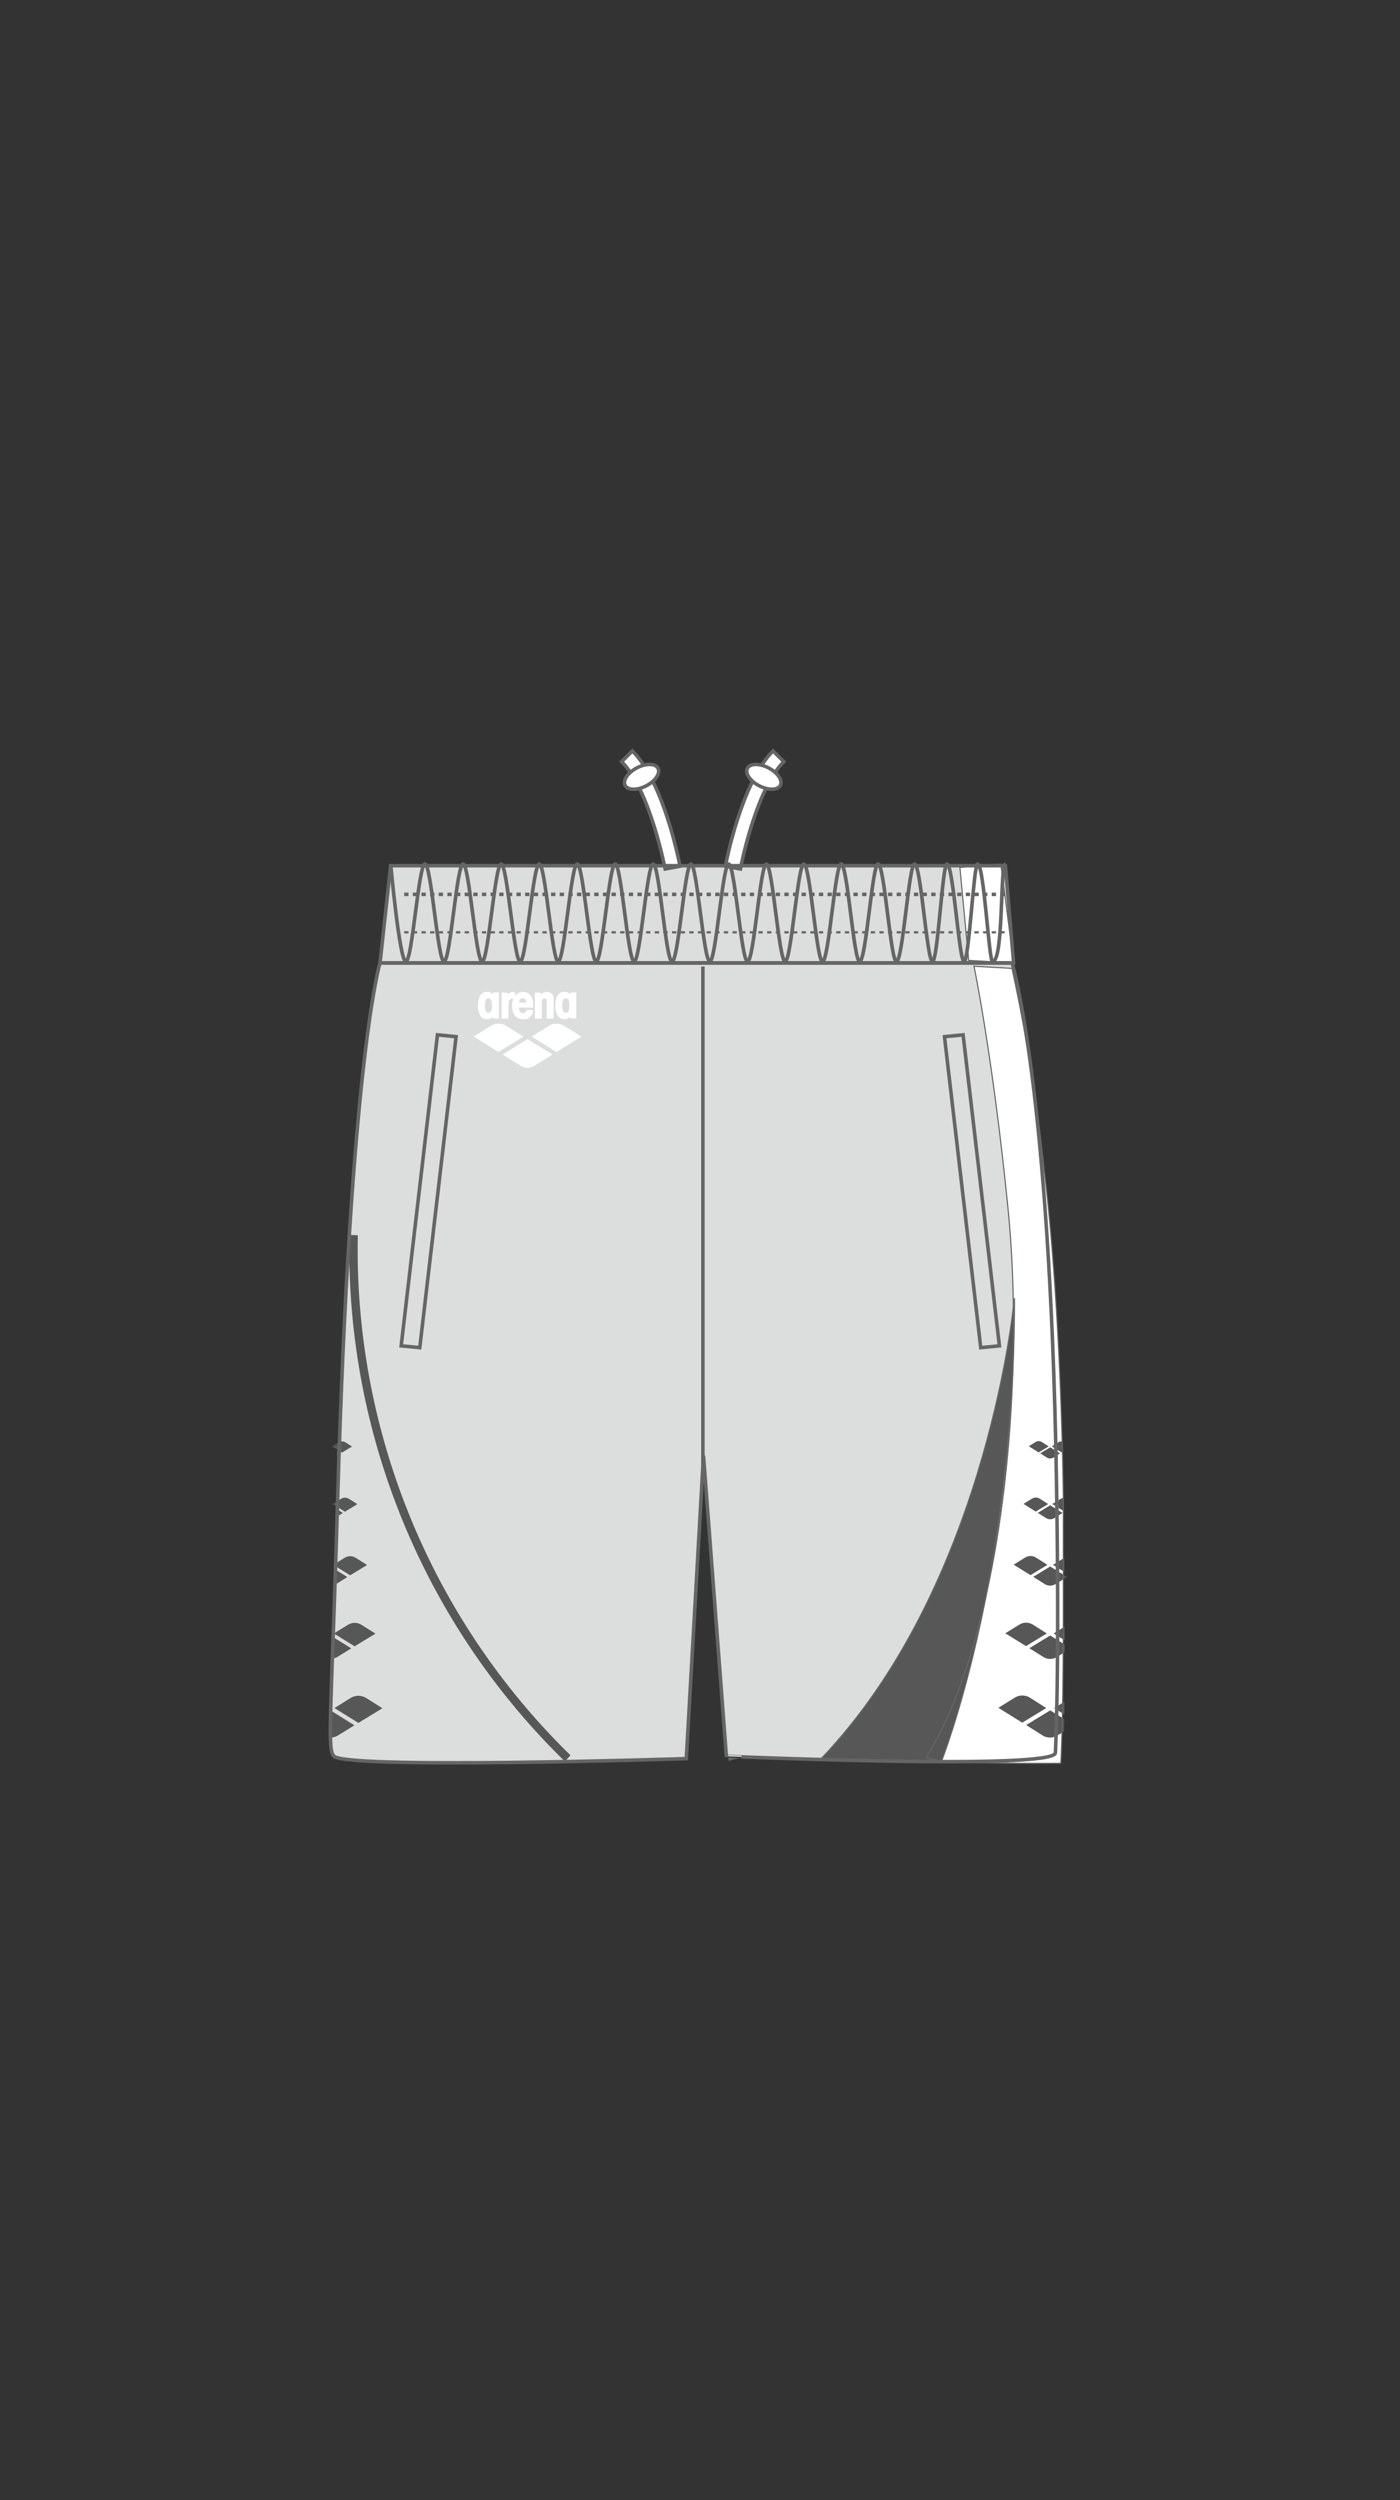 <svg xmlns="http://www.w3.org/2000/svg" viewBox="0 0 70 125"><rect x="0" y="0" width="70" height="125" fill="#333333" stroke="none"/><title>OAR-0303P</title><g id="a-color"><path d="M52.82,73.824c-.332-19.5-2.214-25.671-2.217-25.68h.078l-.413-4.863H19.533L19,48.144h0c0,.009-1.485,4.852-2.12,26.888-.287,9.944-.531,12.407-.213,12.726,0,.735,17.648.168,17.648.168l.859-15.151,1.145,15.033s16.449.708,16.448-.174C52.769,87.634,52.987,83.727,52.82,73.824Z" style="fill:#dcdddd"/></g><g id="b-color"><path d="M50.4,60.426c.854,8.544-.206,21.089-4.052,27.382-.259.423,6.691.351,6.691.351s.127-1.659.127-7.694V74.872s-.078-9.177-.956-16.378A93.63,93.63,0,0,0,50.6,48.416L48.7,48.309s.954,4.559,1.708,12.117" style="fill:#fff"/><polygon points="50.041 43.2 47.995 43.372 48.435 48.018 50.682 48.144 50.041 43.2" style="fill:#fff"/></g><g id="c-color"><path d="M50.722,64.908c-.1,1.073-1.6,14.553-9.642,23l5.983.176s3.659-9.193,3.659-23.178" style="fill:#575757"/><path d="M28.248,88.069A35.762,35.762,0,0,1,17.471,61.746l.42.012a35.333,35.333,0,0,0,10.632,26Z" style="fill:#575757"/><path d="M51.931,72.617l.5-.3L52.1,72.1a.3.3,0,0,0-.326,0c-.03.017-.334.208-.334.208Z" style="fill:#575757"/><path d="M52.51,72.362l-.5.3.333.21a.3.3,0,0,0,.161.05.329.329,0,0,0,.164-.048l.335-.208Z" style="fill:#575757"/><path d="M51.787,75.575l.621-.378s-.376-.241-.414-.263a.4.4,0,0,0-.2-.062.381.381,0,0,0-.2.061c-.039.02-.418.257-.418.257Z" style="fill:#575757"/><path d="M52.509,75.258l-.621.38s.379.239.416.26a.372.372,0,0,0,.2.062.4.4,0,0,0,.206-.058l.417-.259Z" style="fill:#575757"/><path d="M51.524,78.753l.847-.516s-.514-.328-.565-.357a.556.556,0,0,0-.276-.085.547.547,0,0,0-.278.082c-.052.029-.569.352-.569.352Z" style="fill:#575757"/><path d="M52.509,78.32l-.846.517s.516.327.567.356a.519.519,0,0,0,.274.085.539.539,0,0,0,.279-.082c.05-.029.569-.352.569-.352Z" style="fill:#575757"/><path d="M51.3,82.3l1.039-.633s-.63-.4-.694-.439a.688.688,0,0,0-.339-.1.67.67,0,0,0-.341.1c-.064.036-.7.433-.7.433Z" style="fill:#575757"/><path d="M51.112,86.128l1.2-.731s-.728-.465-.8-.507a.716.716,0,0,0-.786-.005c-.074.043-.808.5-.808.5Z" style="fill:#575757"/><path d="M17.1,72.622l.5-.3-.332-.21a.317.317,0,0,0-.162-.048.324.324,0,0,0-.165.047l-.333.208Z" style="fill:#575757"/><path d="M17.247,75.582l.621-.381-.414-.26a.41.41,0,0,0-.2-.061.419.419,0,0,0-.206.058l-.415.259Z" style="fill:#575757"/><path d="M17.507,78.761l.847-.517-.566-.356a.552.552,0,0,0-.277-.084.539.539,0,0,0-.279.083c-.051.028-.567.35-.567.35Z" style="fill:#575757"/><path d="M17.732,82.311l1.039-.635-.694-.438a.658.658,0,0,0-.341-.1.671.671,0,0,0-.343.1c-.062.036-.7.431-.7.431Z" style="fill:#575757"/><path d="M17.919,86.14l1.2-.733-.8-.507a.8.8,0,0,0-.394-.117.782.782,0,0,0-.4.115c-.071.043-.8.5-.8.5Z" style="fill:#575757"/><path d="M17.021,72.67l-.176-.11-.005.223Z" style="fill:#575757"/><path d="M17.144,75.643l-.368-.229-.011.464Z" style="fill:#575757"/><path d="M16.8,79.2c.05-.029.568-.352.568-.352l-.668-.415q-.011.407-.021.822A.777.777,0,0,0,16.8,79.2Z" style="fill:#575757"/><path d="M16.861,82.845c.063-.037.7-.432.7-.432l-.952-.592q-.016.564-.032,1.115A.76.76,0,0,0,16.861,82.845Z" style="fill:#575757"/><path d="M16.525,85.514l-.029.018c-.016.477-.032.921-.047,1.329a.5.5,0,0,0,.069.013.748.748,0,0,0,.395-.116c.072-.042.808-.5.808-.5Z" style="fill:#575757"/><path d="M53.09,72.06a.33.33,0,0,0-.165.047l-.333.208.5.307.063-.038c0-.206-.006-.376-.008-.509C53.122,72.071,53.115,72.06,53.09,72.06Z" style="fill:#575757"/><path d="M53.029,74.938l-.416.259.579.36c0-.231-.006-.453-.008-.669A.512.512,0,0,0,53.029,74.938Z" style="fill:#575757"/><path d="M52.65,78.237l.572.356q0-.357-.006-.706C53.166,77.916,52.65,78.237,52.65,78.237Z" style="fill:#575757"/><path d="M52.682,81.668l.555.346q0-.345,0-.69Z" style="fill:#575757"/><path d="M53.237,82.222l-.728-.452-1.04.635s.634.4.7.437a.625.625,0,0,0,.336.1.67.67,0,0,0,.343-.1l.392-.241Q53.237,82.413,53.237,82.222Z" style="fill:#575757"/><path d="M52.707,85.4l.513.319q0-.316.007-.641Z" style="fill:#575757"/><path d="M52.509,85.514l-1.2.733s.733.463.8.507a.713.713,0,0,0,.784,0l.311-.191q0-.3.009-.612Z" style="fill:#575757"/></g><g id="no-change"><path d="M31.083,38.081c1.418,1.417,2.165,5.328,2.174,5.367L34,43.307c-.032-.17-.8-4.181-2.38-5.762Z" style="fill:#fff"/><path d="M31.083,38.081c1.418,1.417,2.165,5.328,2.174,5.367L34,43.307c-.032-.17-.8-4.181-2.38-5.762Z" style="fill:none;stroke:#666565;stroke-width:0.177px"/><path d="M32.9,38.413c-.13-.247-.6-.258-1.057-.023s-.719.63-.59.878.6.258,1.056.02.719-.624.591-.875" style="fill:#fff"/><ellipse cx="32.079" cy="38.839" rx="0.928" ry="0.506" transform="translate(-14.287 19.149) rotate(-27.435)" style="fill:none;stroke:#666565;stroke-width:0.177px"/><path d="M39.189,38.081c-1.417,1.417-2.166,5.328-2.171,5.367l-.748-.141c.03-.17.8-4.181,2.381-5.762Z" style="fill:#fff"/><path d="M39.189,38.081c-1.417,1.417-2.166,5.328-2.171,5.367l-.748-.141c.03-.17.8-4.181,2.381-5.762Z" style="fill:none;stroke:#666565;stroke-width:0.177px"/><path d="M37.37,38.413c.129-.247.6-.258,1.057-.023s.72.63.591.878-.6.258-1.055.02-.721-.624-.593-.875" style="fill:#fff"/><ellipse cx="38.194" cy="38.839" rx="0.505" ry="0.928" transform="translate(-13.871 54.856) rotate(-62.579)" style="fill:none;stroke:#666565;stroke-width:0.177px"/><path d="M26.375,53.391a.7.7,0,0,1-.408-.148l-.836-.519,1.244-.772,1.245.772-.836.519a.708.708,0,0,1-.409.148M24.926,51.18a.724.724,0,0,0-.408.126l-.836.52,1.244.772,1.245-.772-.836-.52a.727.727,0,0,0-.409-.126m2.9,0a.724.724,0,0,0-.408.126l-.837.52,1.245.772,1.244-.772-.836-.52a.722.722,0,0,0-.408-.126m-2.882-1.557v1.3h-.294l-.019-.092a.311.311,0,0,1-.281.124c-.293,0-.449-.235-.449-.684s.162-.685.449-.685a.328.328,0,0,1,.281.124l.019-.091Zm-.522,1.01c.124,0,.176-.111.176-.358s-.052-.359-.176-.359-.176.111-.176.359.053.358.176.358m1.73.013a.156.156,0,0,0,.169-.15h.325a.449.449,0,0,1-.5.463c-.345,0-.54-.241-.54-.678a.879.879,0,0,1,.059-.339.147.147,0,0,0-.059-.013c-.085,0-.183.072-.183.261v.737h-.345v-1.3h.293l.019.091a.427.427,0,0,1,.353-.124v.2a.485.485,0,0,1,.4-.2c.3,0,.483.2.51.548.005.084.005.143.005.235h-.71c.006.182.079.273.2.273m-.008-.743c-.11,0-.169.072-.189.222h.359c0-.144-.065-.222-.17-.222m1.543.065c0-.254-.112-.378-.347-.378a.342.342,0,0,0-.279.124l-.02-.091h-.294v1.3h.346v-.815c0-.131.052-.2.131-.2s.116.052.116.2v.815h.347v-.959m1.13-.345v1.3h-.293l-.019-.092a.313.313,0,0,1-.281.124c-.293,0-.45-.235-.45-.684s.163-.685.45-.685a.33.33,0,0,1,.281.124l.019-.091Zm-.521,1.01c.124,0,.175-.111.175-.358s-.051-.359-.175-.359-.176.111-.176.359.051.358.176.358" style="fill:#fff"/><path d="M52.769,87.634s.218-3.907.051-13.81c-.332-19.517-2.217-25.68-2.217-25.68H19s-1.485,4.832-2.12,26.888c-.287,9.944-.531,12.407-.213,12.726,0,.735,17.648.168,17.648.168l.859-15.151,1.145,15.033S52.77,88.516,52.769,87.634Z" style="fill:none;stroke:#666565;stroke-width:0.177px"/><polygon points="50.269 43.281 19.533 43.281 19.002 48.144 50.682 48.144 50.269 43.281" style="fill:none;stroke:#666565;stroke-width:0.177px"/><line x1="35.145" y1="74.056" x2="35.145" y2="48.322" style="fill:none;stroke:#666565;stroke-width:0.177px"/><polygon points="20.059 67.288 20.989 67.378 22.804 51.831 21.873 51.739 20.059 67.288" style="fill:none;stroke:#666565;stroke-width:0.177px"/><polygon points="49.971 67.288 49.037 67.378 47.224 51.831 48.155 51.739 49.971 67.288" style="fill:none;stroke:#666565;stroke-width:0.177px"/><path d="M19.533,43.2s.444,4.871.761,4.871.637-4.871.954-4.871.64,4.871.953,4.871.638-4.871.952-4.871.639,4.871.953,4.871.638-4.871.952-4.871.639,4.871.951,4.871.638-4.871.953-4.871.638,4.871.948,4.871.639-4.871.95-4.871.641,4.871.952,4.871.636-4.871.947-4.871.638,4.871.948,4.871.639-4.871.951-4.871.633,4.871.943,4.871c.325,0,.638-4.871.946-4.871s.637,4.871.944,4.871.637-4.871.944-4.871.635,4.871.942,4.871c.322,0,.634-4.871.941-4.871s.633,4.871.939,4.871.631-4.871.933-4.871c.322,0,.635,4.871.935,4.871.318,0,.629-4.871.931-4.871.321,0,.629,4.871.926,4.871.323,0,.628-4.871.921-4.871.32,0,.628,4.871.917,4.871.32,0,.623-4.871.907-4.871.32,0,.619,4.871.9,4.871.256,0,.5-4.871.717-4.871.323,0,.608,4.871.859,4.871s.481-4.871.676-4.871c.323,0,.565,4.871.748,4.871.566,0,.366-4.871.646-4.871" style="fill:none;stroke:#666565;stroke-width:0.18px"/><line x1="20.209" y1="44.716" x2="50.314" y2="44.716" style="fill:none;stroke:#666565;stroke-width:0.177px;stroke-dasharray:0.216,0.216"/><line x1="20.209" y1="46.613" x2="50.314" y2="46.613" style="fill:none;stroke:#666565;stroke-width:0.11px;stroke-dasharray:0.216,0.216"/><path d="M50.4,60.426c.854,8.544-.206,21.089-4.052,27.382-.259.423,6.691.351,6.691.351s.127-1.659.127-7.694V74.872s-.078-9.177-.956-16.378A93.63,93.63,0,0,0,50.6,48.416L48.7,48.309S49.65,52.868,50.4,60.426Z" style="fill:none;stroke:#666565;stroke-width:0.056px"/><polygon points="50.041 43.2 47.995 43.372 48.435 48.018 50.682 48.144 50.041 43.2" style="fill:none;stroke:#666565;stroke-width:0.056px"/><path d="M50.722,64.908c-.1,1.073-1.6,14.553-9.642,23l5.983.176S50.722,78.893,50.722,64.908Z" style="fill:none;stroke:#666565;stroke-width:0.061px"/></g></svg>